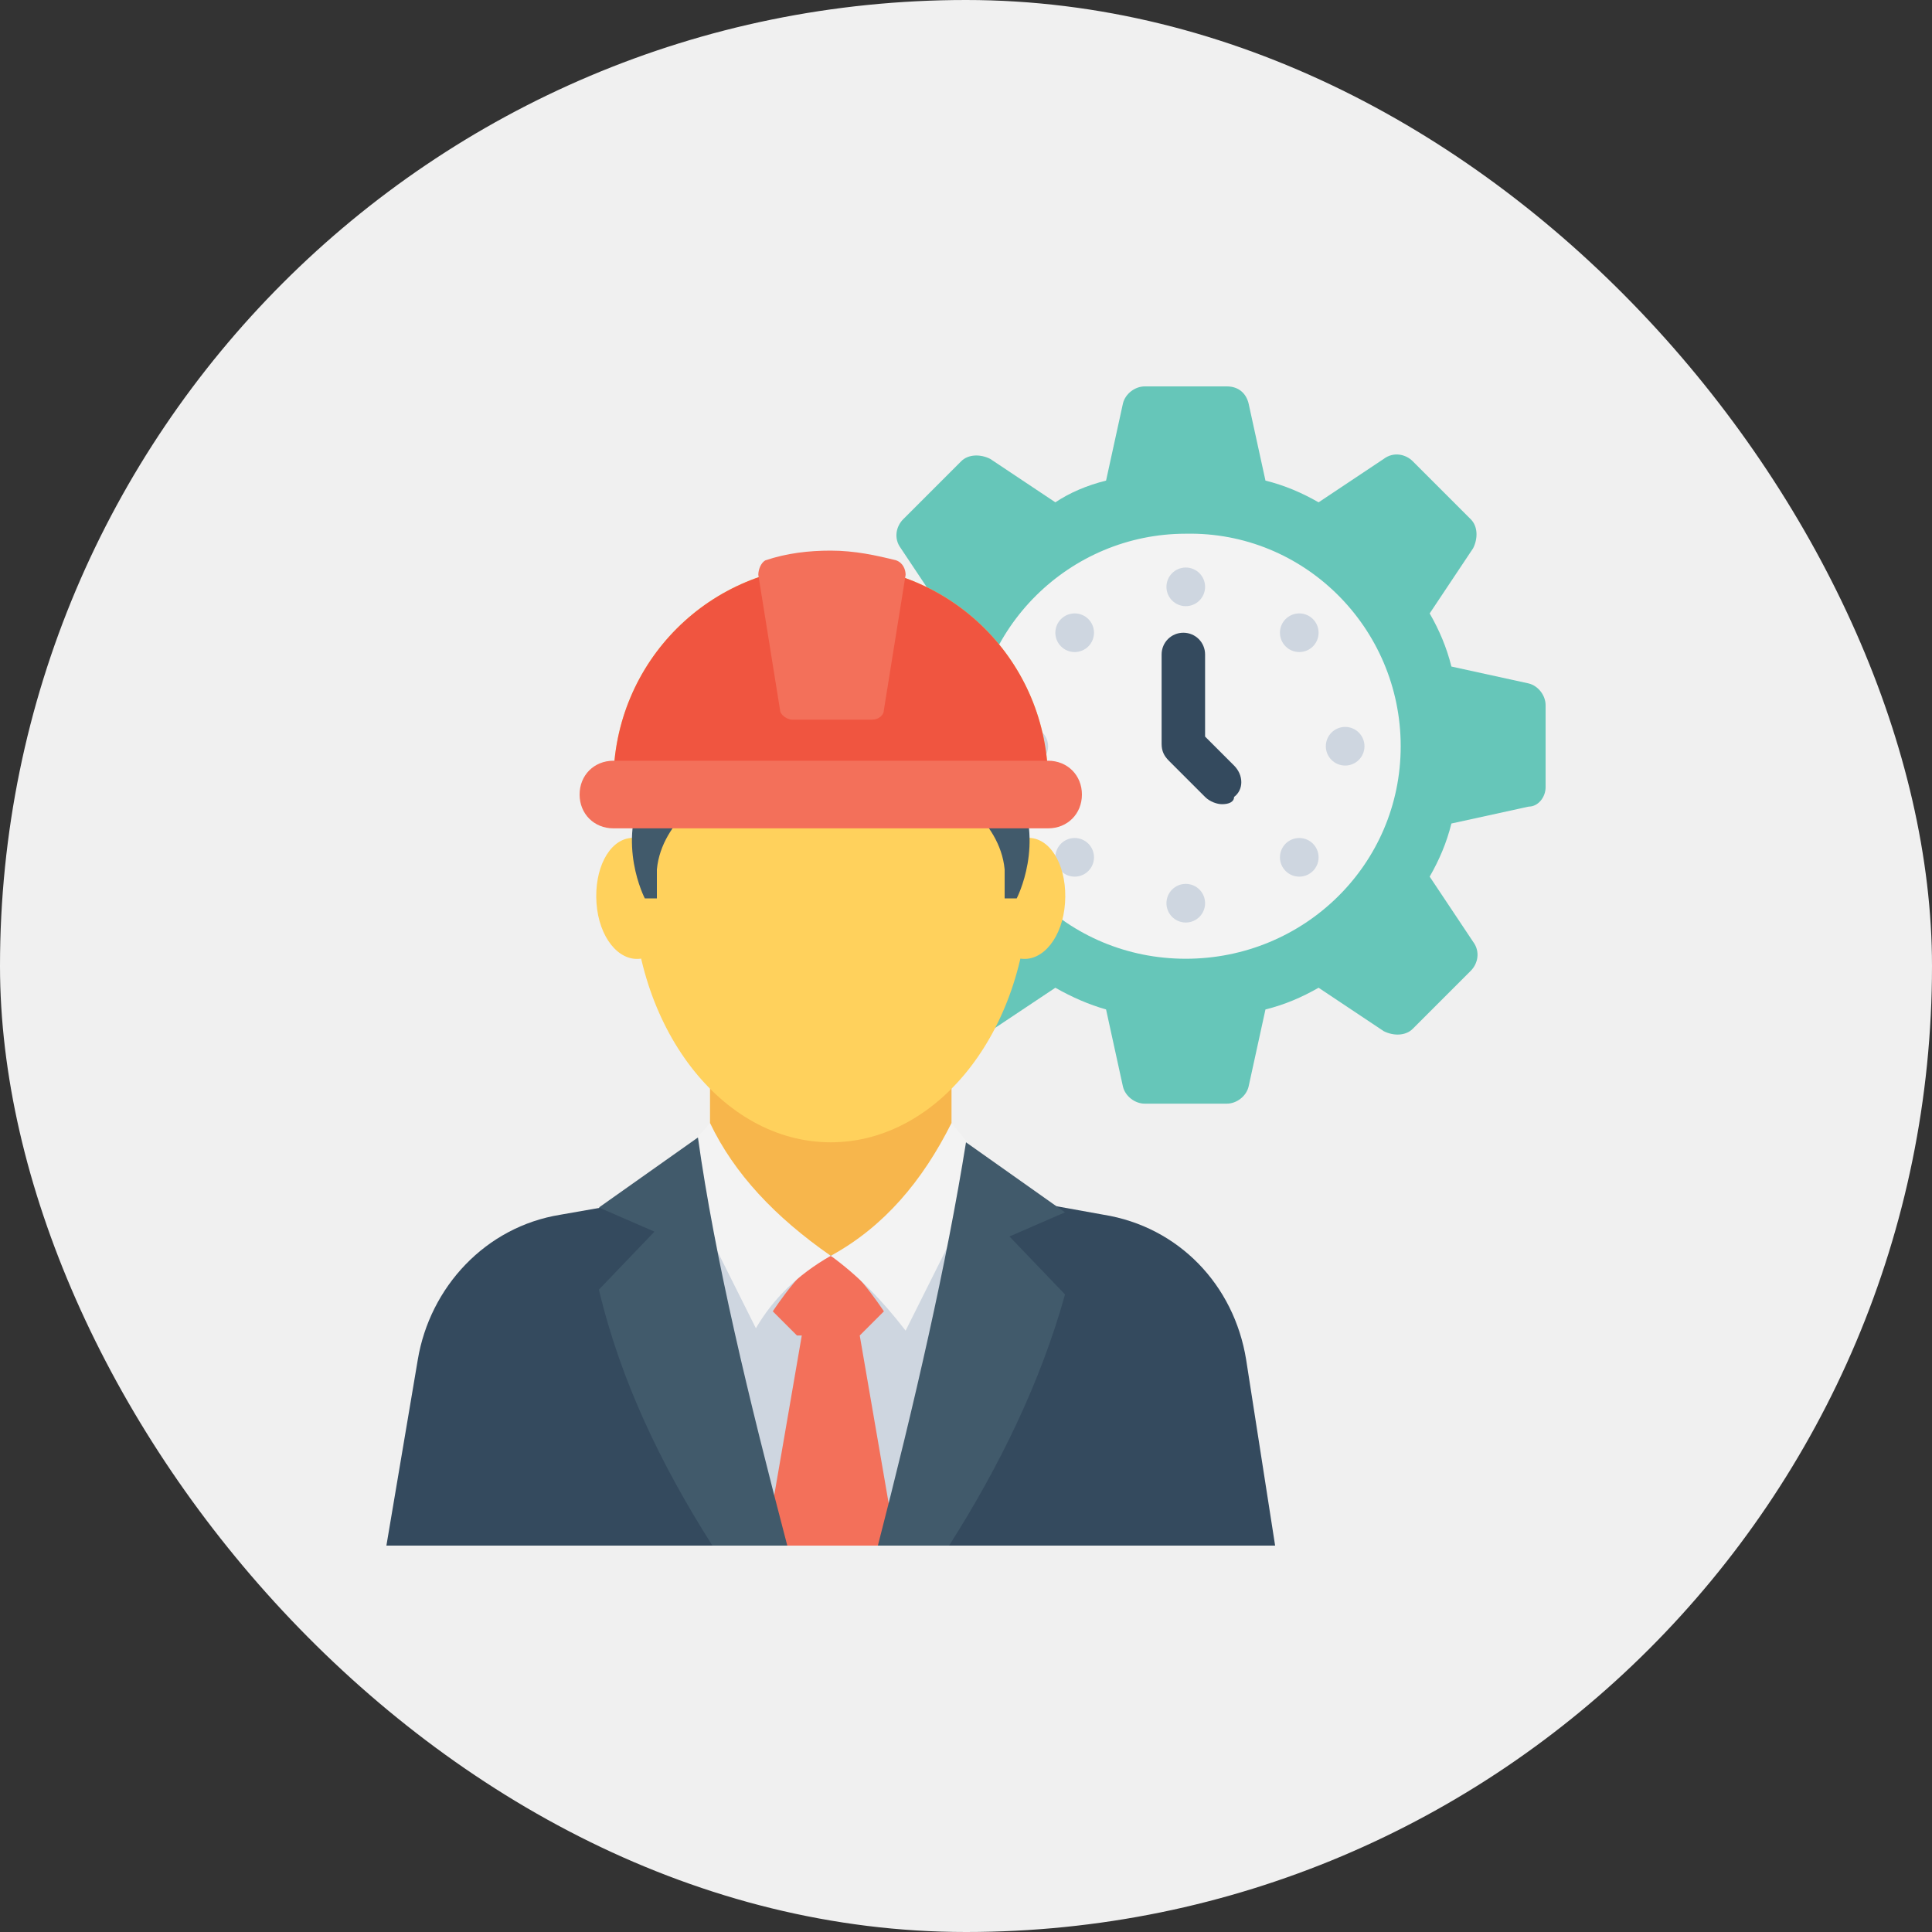 <svg width="40" height="40" viewBox="0 0 40 40" fill="none" xmlns="http://www.w3.org/2000/svg">
<rect x="0" y="0" width="40" height="40" fill="#333333" stroke="none"/>
<rect width="40" height="40" rx="20" fill="#F0F0F0"/>
<g clip-path="url(#clip0_1194_3301)">
<path d="M32 16.3V14.6C32 14.4 31.85 14.2 31.65 14.15L30.05 13.8C29.95 13.4 29.8 13.05 29.6 12.7L30.5 11.35C30.6 11.15 30.6 10.9 30.45 10.75L29.25 9.55C29.1 9.4 28.85 9.35 28.65 9.5L27.3 10.4C26.95 10.2 26.6 10.05 26.2 9.95L25.85 8.35C25.8 8.15 25.65 8 25.4 8H23.7C23.5 8 23.3 8.15 23.25 8.35L22.9 9.95C22.5 10.05 22.15 10.2 21.85 10.4L20.5 9.5C20.3 9.4 20.05 9.4 19.9 9.55L18.7 10.75C18.55 10.9 18.5 11.15 18.65 11.35L19.55 12.7C19.35 13.05 19.2 13.4 19.1 13.75L17.5 14.15C17.3 14.2 17.15 14.4 17.15 14.6V16.3C17.15 16.5 17.3 16.7 17.5 16.75L19.1 17.1C19.2 17.5 19.35 17.85 19.55 18.15L18.65 19.5C18.55 19.7 18.55 19.95 18.7 20.1L19.9 21.3C20.05 21.45 20.3 21.5 20.5 21.35L21.85 20.45C22.2 20.65 22.55 20.8 22.9 20.9L23.25 22.5C23.3 22.7 23.5 22.85 23.7 22.85H25.4C25.6 22.85 25.8 22.7 25.85 22.5L26.2 20.9C26.6 20.8 26.95 20.65 27.3 20.45L28.65 21.35C28.85 21.45 29.1 21.45 29.25 21.3L30.45 20.1C30.6 19.95 30.65 19.7 30.5 19.5L29.6 18.15C29.8 17.8 29.95 17.45 30.05 17.05L31.65 16.7C31.85 16.7 32 16.5 32 16.3Z" fill="#66C6B9"/>
<path d="M24.55 19.85C22.1 19.85 20.15 17.9 20.15 15.45C20.15 13 22.15 11.05 24.55 11.05C27 11 29 13 29 15.45C29 17.9 27 19.85 24.55 19.85Z" fill="#F3F3F3"/>
<path d="M25.3 16.65C25.2 16.65 25.05 16.6 24.95 16.5L24.2 15.75C24.1 15.65 24.05 15.55 24.05 15.4V13.55C24.05 13.3 24.25 13.1 24.5 13.1C24.75 13.1 24.95 13.3 24.95 13.55V15.25L25.55 15.85C25.75 16.05 25.75 16.35 25.55 16.5C25.55 16.6 25.45 16.65 25.3 16.65Z" fill="#344A5E"/>
<path d="M24.55 12.55C24.771 12.55 24.95 12.371 24.95 12.15C24.95 11.929 24.771 11.75 24.55 11.75C24.329 11.75 24.15 11.929 24.15 12.15C24.15 12.371 24.329 12.55 24.55 12.55Z" fill="#CED6E0"/>
<path d="M24.55 19.1C24.771 19.1 24.95 18.921 24.95 18.7C24.95 18.479 24.771 18.3 24.55 18.3C24.329 18.3 24.15 18.479 24.15 18.7C24.15 18.921 24.329 19.1 24.55 19.1Z" fill="#CED6E0"/>
<path d="M26.9 13.5C27.121 13.5 27.3 13.321 27.3 13.1C27.3 12.879 27.121 12.7 26.9 12.7C26.679 12.7 26.5 12.879 26.5 13.1C26.5 13.321 26.679 13.5 26.9 13.5Z" fill="#CED6E0"/>
<path d="M22.25 18.15C22.471 18.15 22.65 17.971 22.65 17.75C22.65 17.529 22.471 17.35 22.25 17.35C22.029 17.35 21.85 17.529 21.85 17.75C21.85 17.971 22.029 18.15 22.25 18.15Z" fill="#CED6E0"/>
<path d="M27.85 15.85C28.071 15.85 28.25 15.671 28.25 15.45C28.25 15.229 28.071 15.05 27.85 15.05C27.629 15.05 27.45 15.229 27.45 15.45C27.45 15.671 27.629 15.85 27.85 15.85Z" fill="#CED6E0"/>
<path d="M21.3 15.85C21.521 15.85 21.7 15.671 21.7 15.45C21.7 15.229 21.521 15.05 21.3 15.05C21.079 15.05 20.9 15.229 20.9 15.45C20.9 15.671 21.079 15.85 21.3 15.85Z" fill="#CED6E0"/>
<path d="M26.9 18.15C27.121 18.15 27.3 17.971 27.3 17.75C27.3 17.529 27.121 17.35 26.9 17.35C26.679 17.35 26.5 17.529 26.5 17.75C26.5 17.971 26.679 18.15 26.9 18.15Z" fill="#CED6E0"/>
<path d="M22.25 13.5C22.471 13.5 22.65 13.321 22.65 13.1C22.65 12.879 22.471 12.7 22.25 12.7C22.029 12.7 21.85 12.879 21.85 13.1C21.85 13.321 22.029 13.5 22.25 13.5Z" fill="#CED6E0"/>
<path d="M26.4 32L25.8 28.15C25.55 26.6 24.4 25.4 22.85 25.15L17.3 24.15L11.6 25.15C10.05 25.4 8.9 26.65 8.65 28.15L8 32H26.4Z" fill="#344A5E"/>
<path d="M19.7 23.7C19.7 25.05 17.2 26 17.2 26C17.2 26 14.7 25.05 14.7 23.7V18.7H19.7V23.7Z" fill="#F7B64C"/>
<path d="M15.65 32H18.3L20.35 26.1L19.85 25.6L17.2 26L14.2 25.6L15.25 31.1L15.65 32Z" fill="#CED6E0"/>
<path d="M17.8 27.65L18.3 27.15C18.3 27.15 17.55 26 17.15 26C16.75 26 16 27.15 16 27.15L16.5 27.65H17.8ZM18.55 32L17.8 27.65H16.6L15.85 32H18.55Z" fill="#F3705A"/>
<path d="M17.2 23.65C19.465 23.65 21.3 21.254 21.3 18.3C21.3 15.345 19.465 12.95 17.2 12.95C14.936 12.95 13.1 15.345 13.1 18.3C13.1 21.254 14.936 23.65 17.2 23.65Z" fill="#FFD15C"/>
<path d="M12.35 18.7C12.4 19.4 12.8 19.9 13.25 19.85C13.7 19.8 14 19.2 13.95 18.5C13.9 17.8 13.5 17.3 13.05 17.35C12.6 17.4 12.3 18 12.35 18.7ZM22.05 18.7C22 19.4 21.6 19.9 21.15 19.85C20.7 19.8 20.4 19.2 20.45 18.5C20.5 17.8 20.9 17.3 21.35 17.35C21.8 17.4 22.1 18 22.05 18.7Z" fill="#FFD15C"/>
<path d="M19.6 16.35C19.6 16.35 20.7 16.95 20.8 18V18.6H21.05C21.05 18.6 21.65 17.45 21.05 16.3C20.45 15.15 19.75 16.3 19.75 16.3L19.6 16.35ZM14.8 16.35C14.8 16.35 13.7 16.95 13.6 18V18.6H13.35C13.35 18.6 12.75 17.45 13.35 16.3C13.95 15.15 14.65 16.3 14.65 16.3" fill="#415A6B"/>
<path d="M21.7 16.45V16.2C21.7 13.7 19.7 11.7 17.2 11.7C14.7 11.7 12.7 13.7 12.7 16.2V16.45H21.7Z" fill="#FFD15C"/>
<path d="M21.7 16.45V16.2C21.7 13.7 19.7 11.7 17.2 11.7C14.7 11.7 12.7 13.7 12.7 16.2V16.45H21.7Z" fill="#F05540"/>
<path d="M21.7 17.15H12.7C12.3 17.15 12 16.85 12 16.45C12 16.05 12.3 15.75 12.7 15.75H21.7C22.1 15.75 22.4 16.05 22.4 16.45C22.4 16.85 22.1 17.15 21.7 17.15ZM18.75 11.9L18.3 14.7C18.3 14.8 18.2 14.9 18.05 14.9H16.4C16.3 14.9 16.15 14.8 16.15 14.7L15.7 11.9C15.7 11.8 15.75 11.65 15.85 11.6C16.3 11.45 16.75 11.4 17.2 11.4C17.7 11.4 18.15 11.5 18.55 11.6C18.7 11.65 18.75 11.8 18.75 11.9Z" fill="#F3705A"/>
<path d="M19.7 23.25C19.1 24.45 18.3 25.4 17.2 26C17.75 26.4 18.25 26.9 18.75 27.55L20.45 24.15L19.7 23.25Z" fill="#F3F3F3"/>
<path d="M19.65 32C20.7 30.35 21.55 28.6 22.05 26.8L20.9 25.6L22.05 25.1L20 23.65C19.6 26.15 18.95 29 18.15 32.1H19.65V32Z" fill="#415A6B"/>
<path d="M14.7 23.25C15.2 24.3 16.05 25.2 17.2 26C16.5 26.4 16 26.9 15.65 27.5L13.95 24.1L14.7 23.25Z" fill="#F3F3F3"/>
<path d="M14.75 32H16.3C15.5 28.95 14.8 26.05 14.45 23.55L12.4 25L13.55 25.5L12.4 26.7C12.85 28.6 13.7 30.35 14.75 32Z" fill="#415A6B"/>
</g>
<defs>
<clipPath id="clip0_1194_3301">
<rect width="24" height="24" fill="white" transform="translate(8 8)"/>
</clipPath>
</defs>
</svg>
